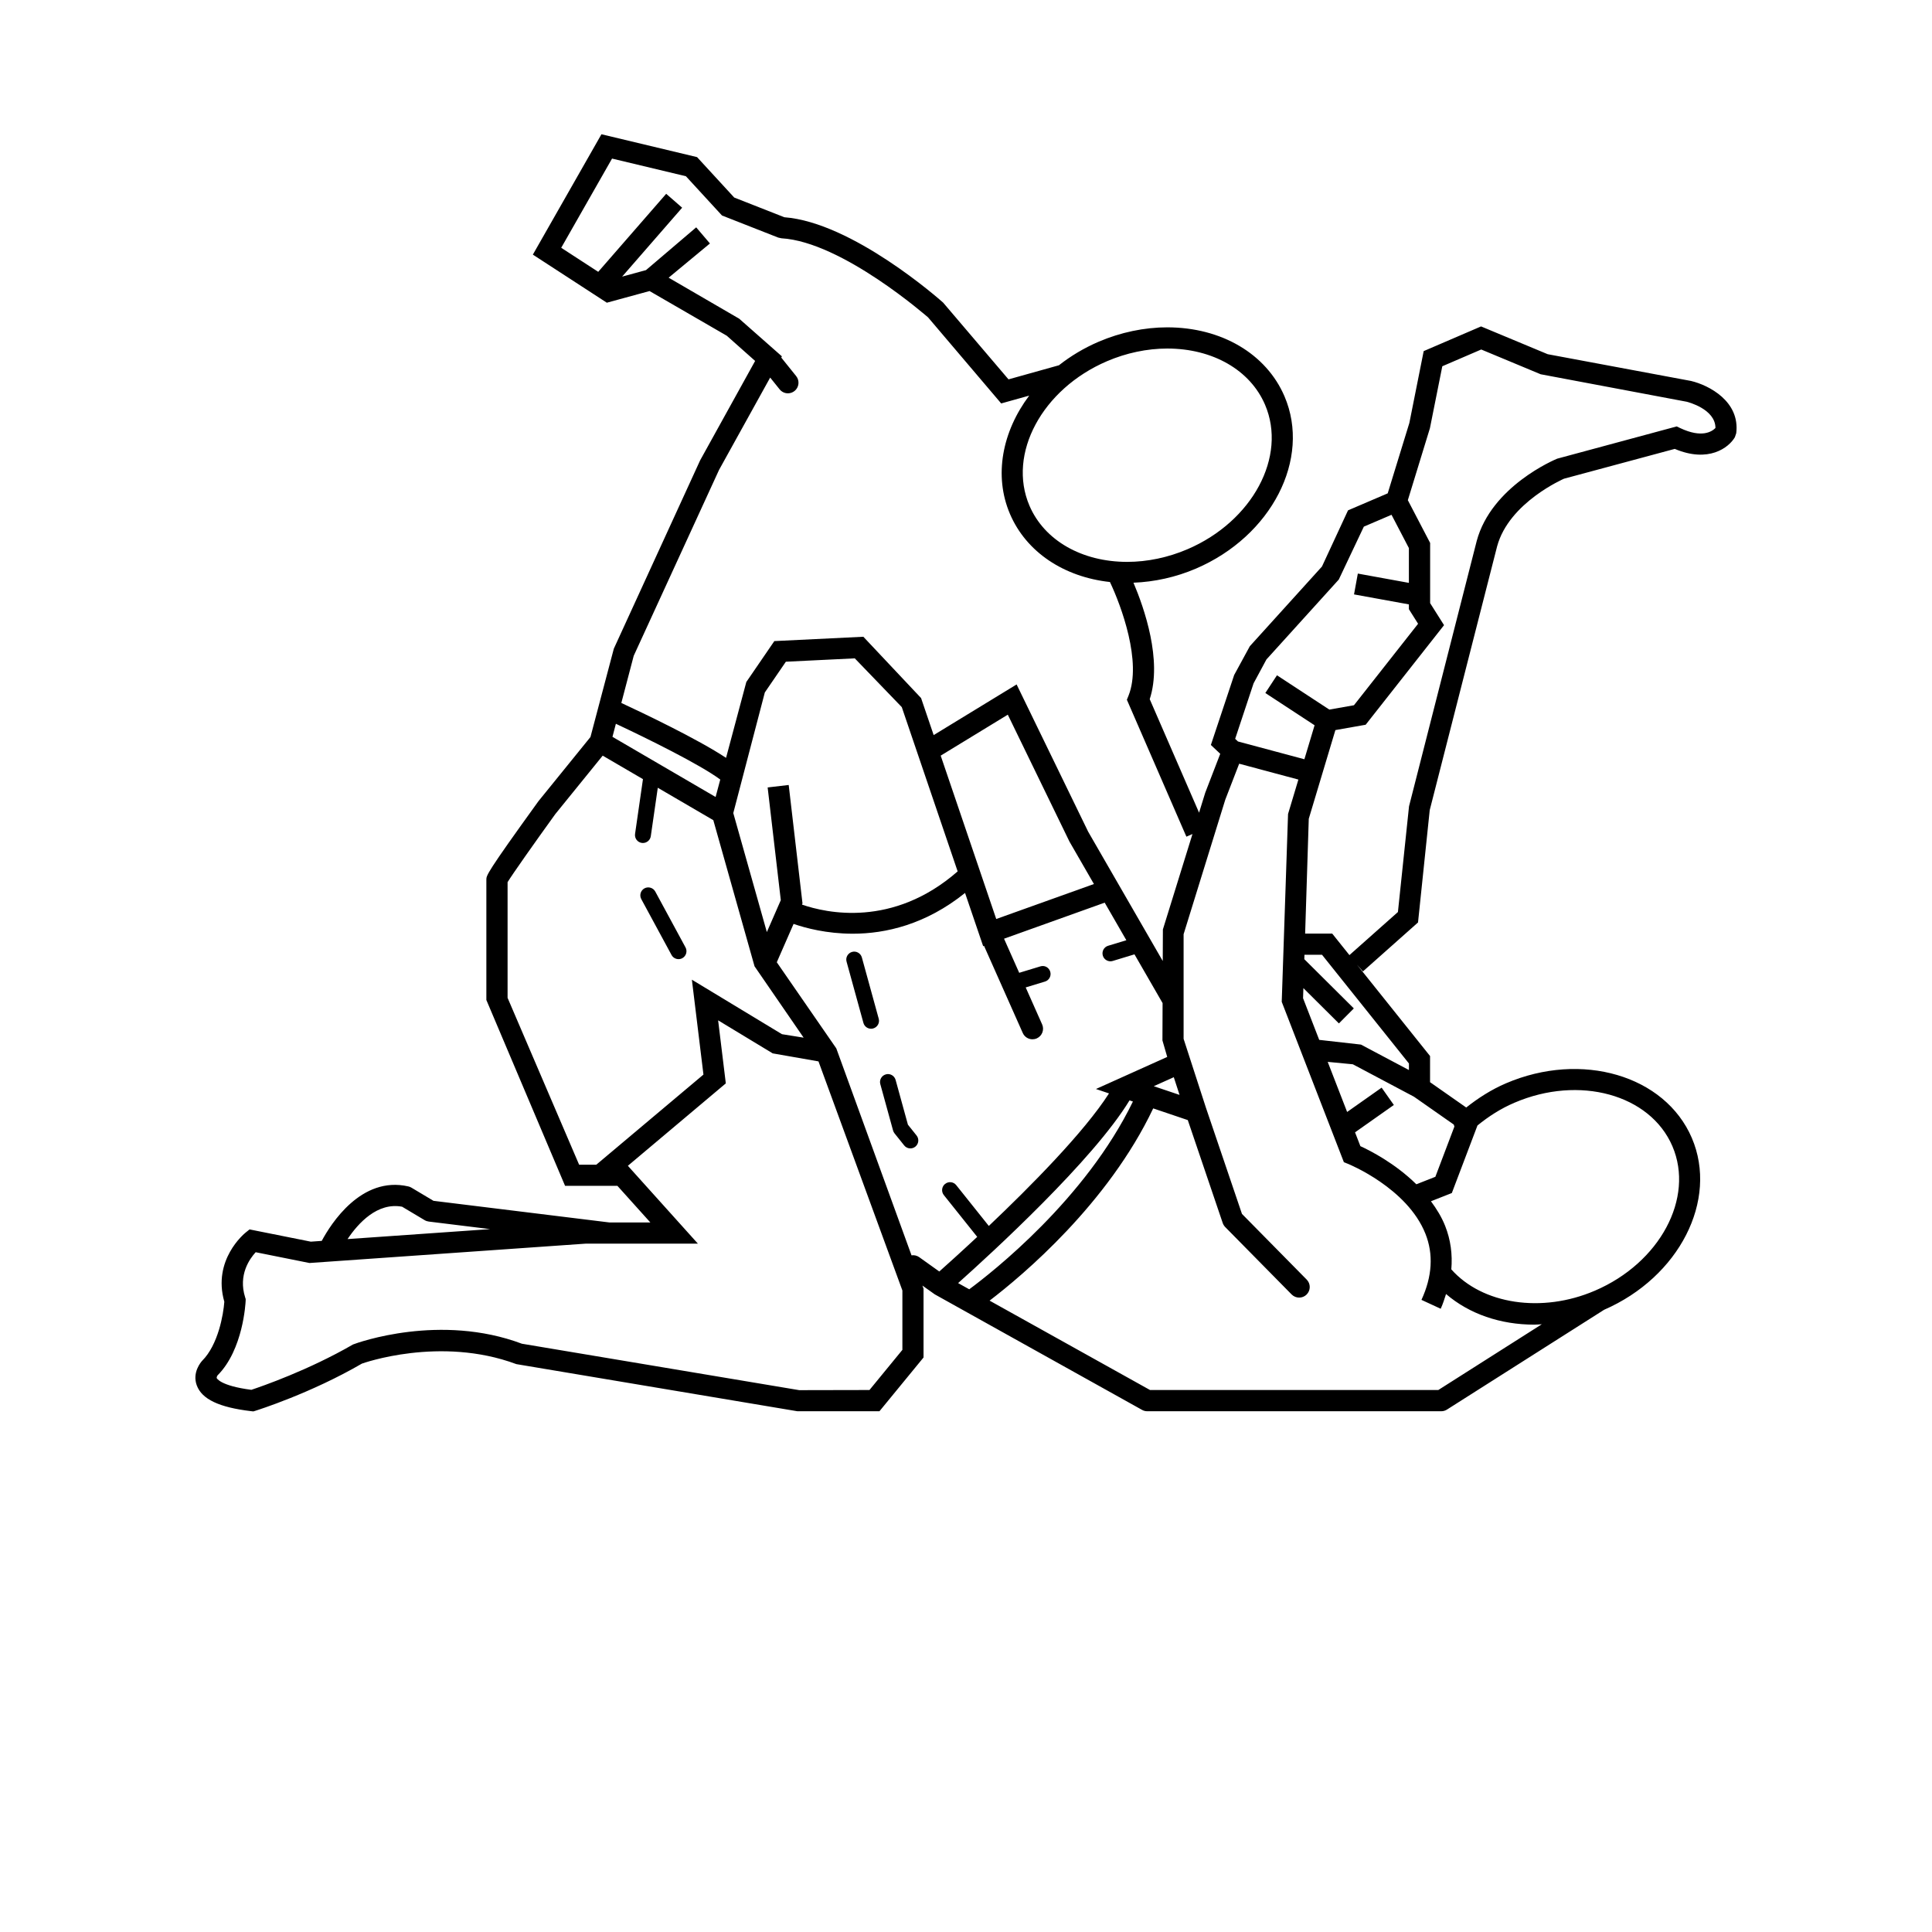 <?xml version="1.0" encoding="UTF-8"?>
<svg width="700pt" height="700pt" version="1.1" viewBox="0 0 700 700" xmlns="http://www.w3.org/2000/svg" xmlns:xlink="http://www.w3.org/1999/xlink">
 
 <g>
  <path d="m612.71 138.03-51.945-9.695-24.148-10.066-20.789 8.945-5.188 26.02-7.848 25.516-14.379 6.16-9.441 20.355-26.133 28.867-5.676 10.43-8.441 25.355 3.394 3.199-5.434 14.09-2.238 7.238-17.879-41.125c4.613-14.062-1.98-32.984-5.887-42.195 7.602-0.293 15.371-1.996 22.617-5.102 27.41-11.754 41.812-39.762 32.102-62.426-6.613-15.422-22.891-24.996-42.477-24.996-8.309 0-16.91 1.805-24.879 5.223-5.312 2.273-10.121 5.18-14.371 8.52l-18.27 5.109-23.688-27.816c-1.344-1.195-32.852-29.043-57.527-30.926l-18.164-7.141-13.461-14.645-34.645-8.281-24.852 43.609 26.805 17.422 15.477-4.223 27.984 16.191 10.27 9.129-19.922 36.008-31.277 68.25-8.465 32.004-18.848 23.254c-18.871 26.133-18.871 26.895-18.871 28.414v43.609l28.52 67.34h18.965l11.934 13.266-14.77 0.008-63.805-7.848-8.008-4.781c-0.344-0.203-0.723-0.352-1.121-0.441-17.031-3.898-28.051 13.566-31.359 19.738l-3.961 0.281-22.191-4.438-1.395 1.121c-0.504 0.406-12.102 9.91-7.75 25.09-0.32 4.535-2.203 15.555-8.016 21.371-0.387 0.422-3.711 4.207-1.961 8.938 1.848 5.004 8.098 7.965 19.676 9.332l0.82 0.09 0.777-0.238c0.82-0.258 20.168-6.383 38.555-17.078 0.285-0.098 28.273-10.137 55.965 0.184l101.82 17.074h29.73l15.973-19.48v-24.934l-0.406-1.121 4.473 3.18 10.988 6.125c0.016 0.008 0.02 0.016 0.035 0.02l64.094 35.723c0.566 0.32 1.211 0.488 1.867 0.488h106.54c0.727 0 1.441-0.211 2.051-0.602l56.938-36.16c27.195-11.844 41.445-39.695 31.781-62.273-9.73-22.652-39.93-31.535-67.355-19.773-5.269 2.262-10.004 5.305-14.379 8.758l-13.105-9.172v-9.473l-26.488-33.117 2.172 2.449 19.957-17.738 4.242-40.703 24.414-95.559c4.312-15.98 24.297-24.508 24.207-24.508l40.16-10.809c12.199 5.164 19.551-0.406 21.777-4.223l0.496-1.457c1.438-11.559-9.953-17.41-16.363-18.93zm-158.52 109.57 4.66-8.66 26.215-28.953 9.078-19.172 10.031-4.297 6.293 12.062v12.605l-18.5-3.367-1.379 7.547 19.879 3.617v1.742l3.332 5.277-23.234 29.52-8.926 1.574-18.969-12.426-4.215 6.418 17.844 11.691-3.695 12.312-24.066-6.445-1.016-0.953zm-53.117-116.72c7.016-3.012 14.574-4.598 21.855-4.598 16.465 0 30.035 7.797 35.414 20.348 8.051 18.781-4.543 42.258-28.07 52.352-7.016 3.012-14.574 4.598-21.855 4.598-16.465 0-30.043-7.797-35.422-20.348-8.047-18.781 4.555-42.266 28.078-52.352zm-140.54 39.359 18.516-33.438 3.438 4.277c0.758 0.938 1.875 1.43 2.988 1.43 0.848 0 1.695-0.281 2.406-0.848 1.652-1.324 1.91-3.746 0.582-5.398l-5.402-6.719 0.238-0.426-15.477-13.648-25.562-14.859 14.961-12.398-4.977-5.84-18.188 15.492-8.645 2.359 21.742-24.969-5.781-5.039-24.625 28.273-13.41-8.715 18.418-32.32 26.762 6.398 13.07 14.223 20.363 8 1.176 0.258c22.07 1.297 53.074 28.664 53.129 28.656l26.496 31.184 10.148-2.836c-9.738 12.973-12.938 28.953-6.949 42.926 5.894 13.734 19.469 22.785 36.203 24.613 4.129 8.688 11.598 28.98 6.734 41.168l-0.602 1.484 21.566 49.617 2.203-0.961-10.719 34.578-0.051 11.43-27.027-46.863-25.922-53.34-30.051 18.348-4.559-13.41-20.922-22.219-32.25 1.574-10.148 14.82-7.344 27.48c-10.438-6.894-30.172-16.273-37.941-19.887l4.488-17.086zm86.609 294.65c12.285-10.961 48.973-44.574 62.105-66.199l1.23 0.414c-17.121 35.352-51.008 61.902-59.305 68.031zm70.891-71.336 7.254-3.262 2.086 6.41zm-132.27-109.14-7.629 0.891 4.766 40.84-5.055 11.559-12.16-43.113 11.43-43.707 7.621-11.129 24.969-1.219 17.031 17.668 20.242 59.52c-23.484 20.516-47.637 15.086-56.406 12.031l0.188-0.441zm-63.855-17.445 1.238-4.727c10.953 5.133 30.371 14.672 37.82 20.203l-1.688 6.32zm139.05 66.004-5.887-17.316c-0.008-0.008-0.008-0.02-0.008-0.027l-14.23-41.848 24.312-14.84 22.344 45.988 8.863 15.371zm-177.05 28.559v-41.91c1.805-2.953 9.945-14.488 17.289-24.66l17.172-21.176 14.59 8.512-2.863 19.844c-0.223 1.574 0.859 3.039 2.438 3.262 0.141 0.02 0.281 0.027 0.414 0.027 1.406 0 2.641-1.035 2.848-2.465l2.535-17.543 20.117 11.738 14.938 52.949 17.785 25.852-7.856-1.254-32.633-19.746 4.191 34.379-38.816 32.648h-6.231zm-38.207 75.688 8.148 4.863c0.453 0.273 0.965 0.441 1.492 0.512l22.246 2.738-51.66 3.613c3.856-5.766 10.812-13.414 19.773-11.727zm181.26 51.855-11.934 14.555-25.453 0.051-100.48-16.824c-29.574-11.102-59.332-0.461-61.188 0.273-16.156 9.34-33.074 15.176-36.84 16.43-11.312-1.457-12.535-4.223-12.543-4.25-0.113-0.281 0.223-0.883 0.285-0.973 9.324-9.309 10.156-26.266 10.191-26.984l0.02-0.672-0.203-0.645c-2.555-8.098 1.633-13.949 3.82-16.332l19.488 3.906 100.04-7.008h40.703l-25.375-28.211 35.484-29.863-2.785-22.84 19.77 11.969 16.59 2.906 30.402 83.008v21.504zm-23.953-109.23-21.559-31.199 6.082-13.895c4.277 1.477 11.93 3.551 21.453 3.551 11.801 0 26.375-3.281 40.672-14.77l6.566 19.293 0.316-0.113 14.035 31.57c0.637 1.43 2.035 2.273 3.508 2.273 0.523 0 1.051-0.105 1.562-0.328 1.934-0.859 2.809-3.129 1.945-5.066l-5.957-13.398 6.981-2.121c1.52-0.453 2.371-2.066 1.91-3.59-0.461-1.527-2.043-2.406-3.59-1.91l-7.652 2.324-5.496-12.355 36.469-13.062 7.848 13.613-6.609 2.008c-1.52 0.453-2.371 2.066-1.91 3.59 0.379 1.238 1.512 2.035 2.75 2.035 0.281 0 0.555-0.035 0.84-0.125l7.875-2.394 10.184 17.668-0.055 13.523 1.734 5.977-25.824 11.621 4.731 1.598c-9.078 14.141-28.477 33.727-43.547 48.02l-11.801-14.777c-0.988-1.246-2.793-1.449-4.047-0.449-1.238 0.988-1.441 2.801-0.449 4.047l12.098 15.141c-6.055 5.656-11.039 10.137-13.746 12.543l-7.293-5.207c-0.832-0.594-1.82-0.785-2.766-0.652zm218.11 123.79h-104.43l-58.141-32.391c12.012-9.172 42.875-35.09 59.281-69.648l12.531 4.234 12.656 37.289c0.188 0.547 0.496 1.043 0.895 1.457l24.066 24.422c0.758 0.762 1.742 1.148 2.738 1.148 0.973 0 1.945-0.363 2.688-1.098 1.512-1.492 1.527-3.922 0.043-5.426l-23.457-23.801-12.977-38.246-0.008-0.016-8.16-25.172v-37.898l15.098-48.742 5.039-13.039 21.453 5.746-3.746 12.473-2.289 68.055 22.52 58.113 1.555 0.617c0.211 0.09 21.391 8.723 27.98 25.277 2.969 7.434 2.477 15.504-1.43 23.98l6.973 3.219c0.824-1.793 1.359-3.562 1.934-5.336 8.422 7.238 19.754 11.102 31.961 11.094 0.902 0 1.828-0.098 2.738-0.141zm5.836-95.449-6.894 18.191-6.887 2.711c-7.715-7.59-16.68-12.172-20.277-13.812l-1.938-5.012 14.062-9.91-4.426-6.277-12.504 8.812-7.035-18.152 9.105 0.875 22.148 11.746 14.434 10.102c0.059 0.25 0.113 0.488 0.211 0.727zm21.723-8.633c23.508-10.094 49.211-3.023 57.266 15.742 8.051 18.773-4.543 42.258-28.07 52.34-19.25 8.273-40.805 4.934-52.031-7.715 0.453-5.41-0.223-10.688-2.246-15.777-1.301-3.277-3.129-6.18-5.133-8.902l7.566-2.981 9.289-24.484c4.019-3.266 8.426-6.117 13.359-8.223zm-38.184-11.852-17.395-9.227-15.121-1.707-5.852-15.098 0.117-3.652 12.867 12.789 5.41-5.438-17.941-17.836 0.051-1.602h6.363l31.492 39.391v2.379zm98.285-232.59-1.273-0.609-43.301 11.684c-0.973 0.398-23.836 10.023-29.16 29.812l-24.527 96.152-4.023 38.297-17.57 15.609-6.238-7.797h-9.809l1.316-41.594 9.645-32.137 10.969-1.938 28.398-36.078-5.039-7.981v-21.812l-8.078-15.492 8-26.074 4.488-22.449 14.105-6.07 21.531 8.969 52.922 9.961c0.441 0.113 10.395 2.633 10.41 9.508-1.25 1.27-4.871 3.769-12.766 0.039z"/>
  <path d="m243.31 346.01c0.523 0.961 1.512 1.504 2.535 1.504 0.461 0 0.938-0.113 1.371-0.344 1.395-0.758 1.918-2.508 1.16-3.906l-10.961-20.242c-0.762-1.395-2.508-1.898-3.906-1.16-1.395 0.758-1.918 2.508-1.16 3.906z"/>
  <path d="m328.96 407.5-4.465-16.227c-0.422-1.531-2.023-2.449-3.535-2.008-1.527 0.422-2.438 2.004-2.008 3.535l4.621 16.793c0.105 0.379 0.285 0.727 0.523 1.035l3.5 4.375c0.566 0.723 1.406 1.086 2.246 1.086 0.629 0 1.266-0.203 1.801-0.629 1.238-0.992 1.441-2.801 0.449-4.047z"/>
  <path d="m312.27 346.9c-0.422-1.527-2.016-2.441-3.535-2.008-1.527 0.422-2.438 2.004-2.008 3.535l6.106 22.191c0.352 1.273 1.504 2.113 2.773 2.113 0.254 0 0.512-0.027 0.762-0.105 1.527-0.422 2.438-2.004 2.008-3.535z"/>
  <use x="70" y="665" xlink:href="#s"/>
  <use x="95.688" y="665" xlink:href="#e"/>
  <use x="112.945" y="665" xlink:href="#c"/>
  <use x="136.684" y="665" xlink:href="#a"/>
  <use x="160.305" y="665" xlink:href="#b"/>
  <use x="177.035" y="665" xlink:href="#c"/>
  <use x="200.773" y="665" xlink:href="#l"/>
  <use x="238.012" y="665" xlink:href="#k"/>
  <use x="263.062" y="665" xlink:href="#j"/>
  <use x="298.062" y="665" xlink:href="#g"/>
  <use x="310.062" y="665" xlink:href="#d"/>
  <use x="334.105" y="665" xlink:href="#f"/>
  <use x="359.023" y="665" xlink:href="#a"/>
  <use x="382.641" y="665" xlink:href="#b"/>
  <use x="399.371" y="665" xlink:href="#a"/>
  <use x="435.176" y="665" xlink:href="#i"/>
  <use x="460.094" y="665" xlink:href="#a"/>
  <use x="483.711" y="665" xlink:href="#f"/>
  <use x="508.629" y="665" xlink:href="#h"/>
  <use x="533.68" y="665" xlink:href="#h"/>
  <use x="558.734" y="665" xlink:href="#a"/>
  <use x="70" y="700" xlink:href="#r"/>
  <use x="85.227" y="700" xlink:href="#e"/>
  <use x="102.488" y="700" xlink:href="#d"/>
  <use x="126.531" y="700" xlink:href="#q"/>
  <use x="175.188" y="700" xlink:href="#b"/>
  <use x="191.918" y="700" xlink:href="#i"/>
  <use x="216.836" y="700" xlink:href="#c"/>
  <use x="252.758" y="700" xlink:href="#p"/>
  <use x="282.051" y="700" xlink:href="#d"/>
  <use x="306.098" y="700" xlink:href="#o"/>
  <use x="331.012" y="700" xlink:href="#f"/>
  <use x="368.117" y="700" xlink:href="#n"/>
  <use x="393.766" y="700" xlink:href="#e"/>
  <use x="411.027" y="700" xlink:href="#d"/>
  <use x="435.074" y="700" xlink:href="#g"/>
  <use x="447.07" y="700" xlink:href="#c"/>
  <use x="470.809" y="700" xlink:href="#m"/>
  <use x="491.555" y="700" xlink:href="#b"/>
 </g>
</svg>
